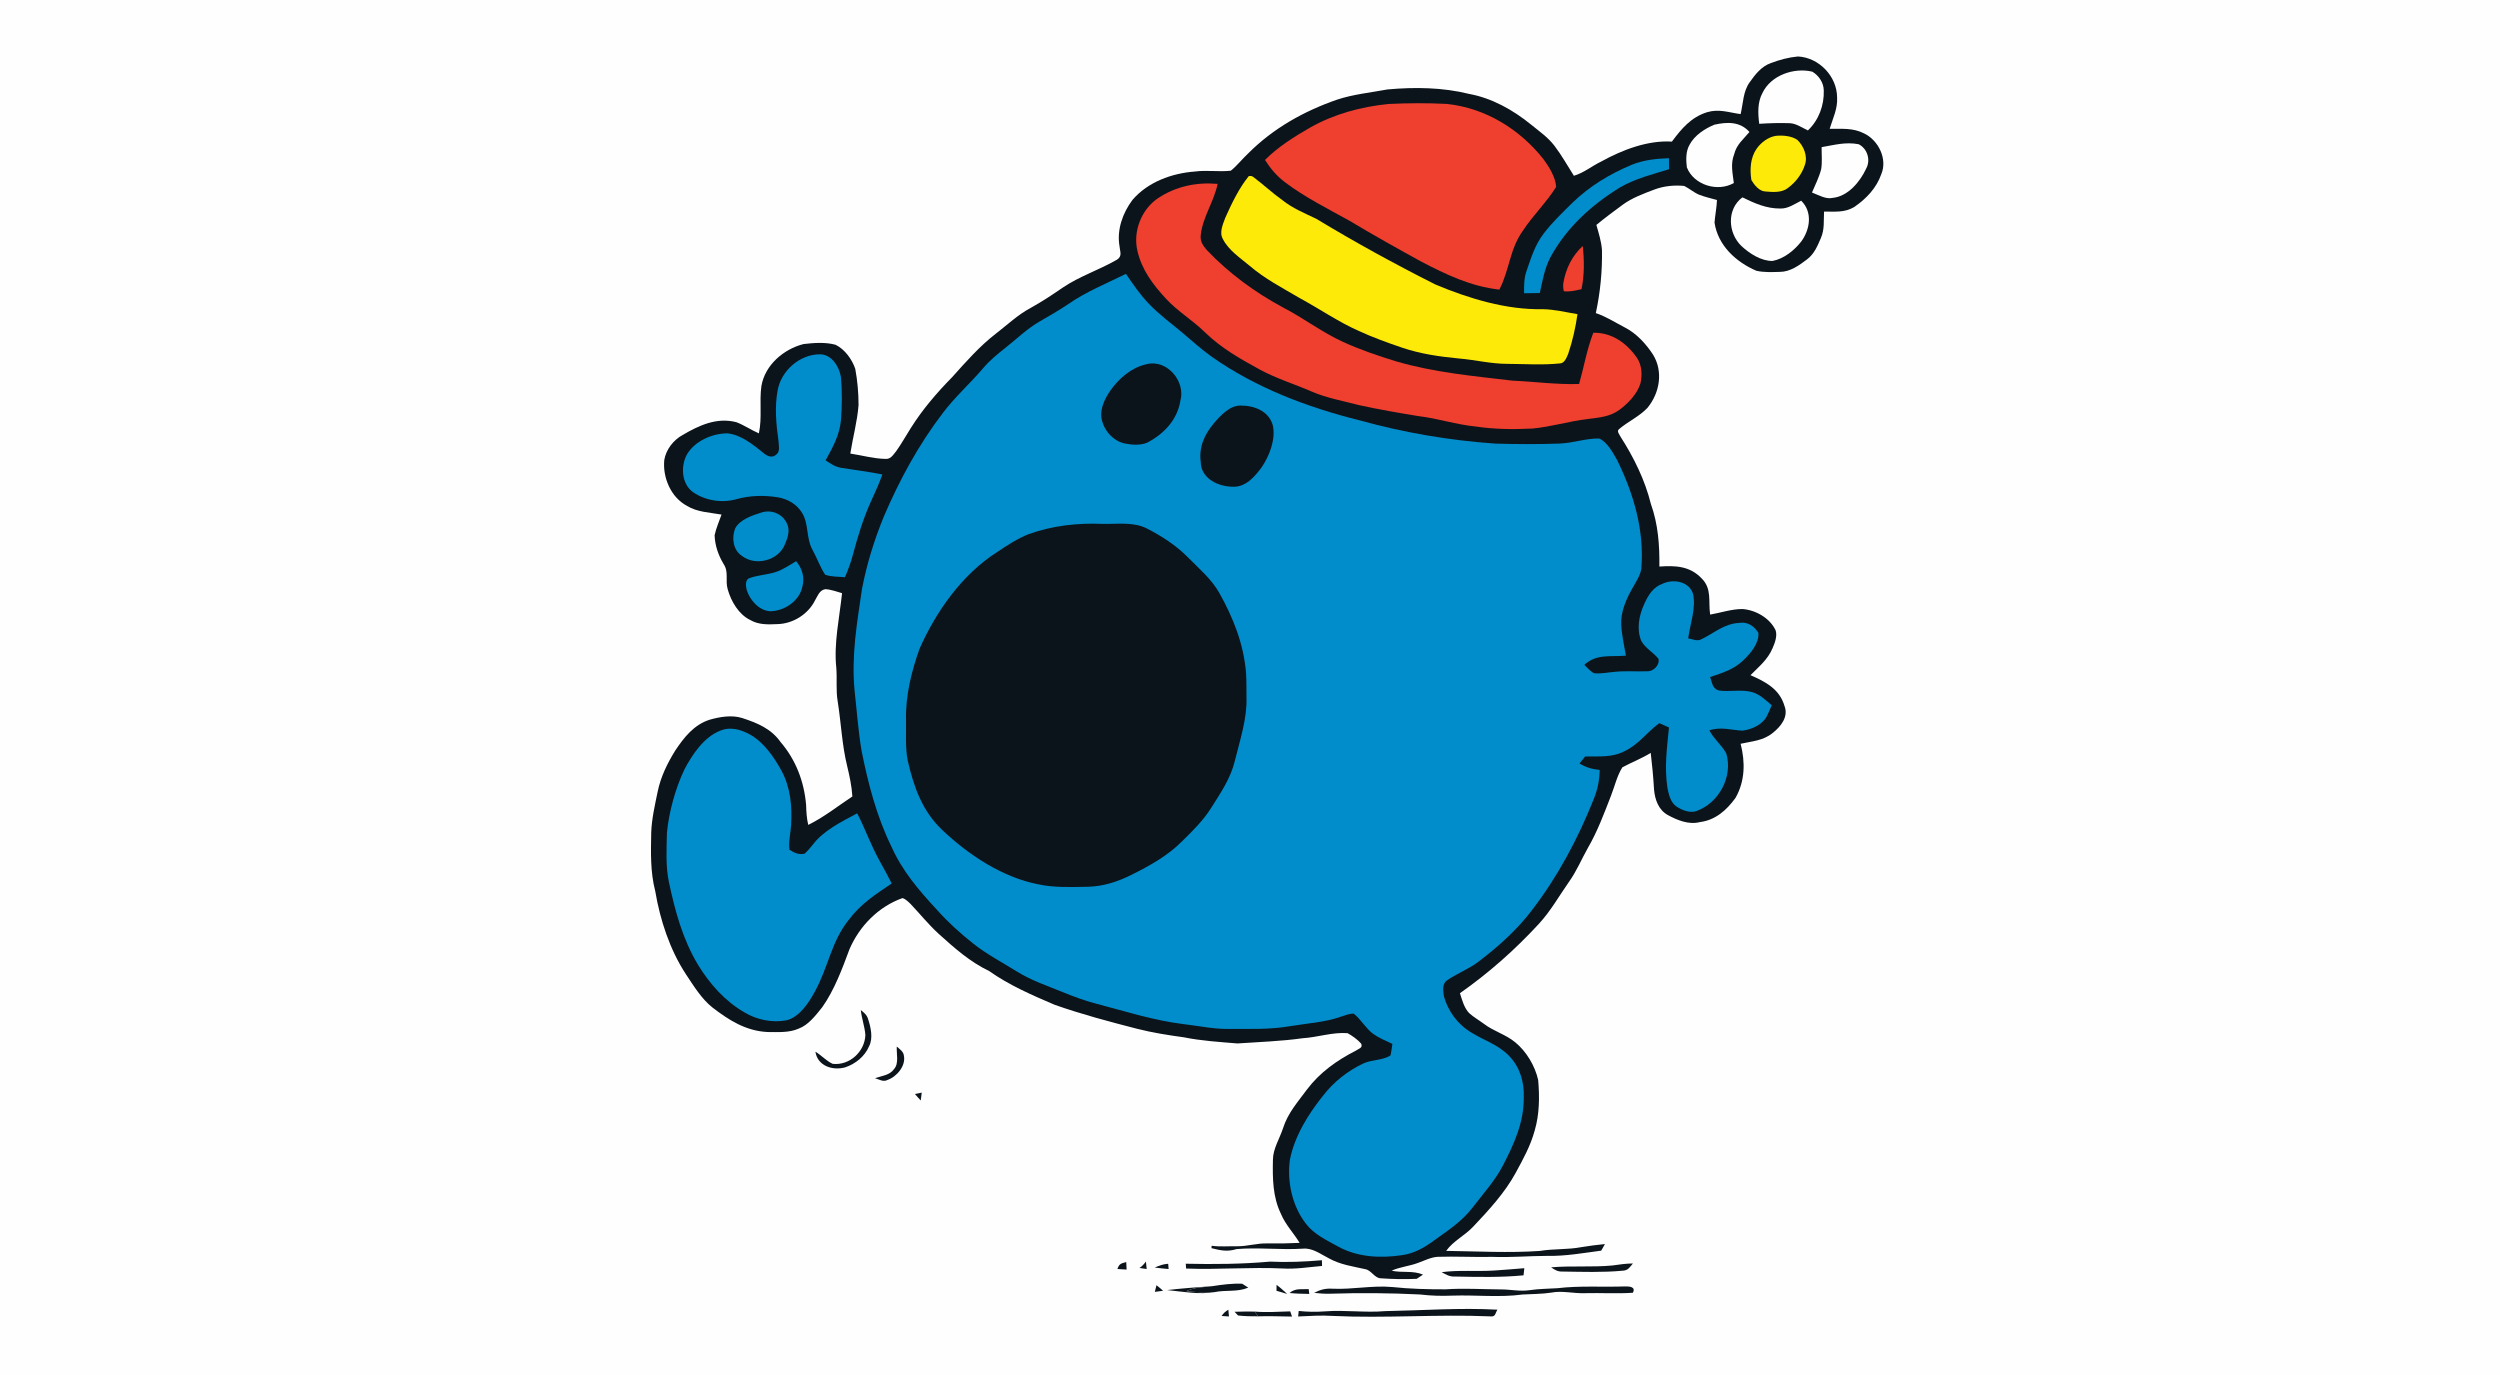 <?xml version="1.0" encoding="UTF-8" standalone="no"?>
<!DOCTYPE svg PUBLIC "-//W3C//DTD SVG 1.1//EN" "http://www.w3.org/Graphics/SVG/1.1/DTD/svg11.dtd">
<svg xmlns="http://www.w3.org/2000/svg" version="1.1" viewBox="0 0 1000 550" width="1000.0pt" height="550.0pt">
<path d="M 0.00 0.00 L 1000.00 0.00 L 1000.00 550.00 L 0.00 550.00 L 0.00 0.00 Z" fill="#fefefe" />
<path d="M 719.19 22.59 C 727.61 23.02 734.80 30.52 734.84 38.97 C 735.11 43.47 733.16 47.29 731.87 51.52 C 736.75 51.61 741.06 51.05 745.60 53.35 C 751.36 56.08 755.07 63.57 752.53 69.63 C 750.60 75.22 746.54 79.46 741.76 82.76 C 737.87 85.13 733.97 84.61 729.62 84.63 C 729.42 88.37 729.87 91.72 728.36 95.21 C 726.97 98.45 725.69 101.59 722.79 103.77 C 719.68 106.13 716.06 108.74 712.00 108.75 C 708.90 108.83 705.55 109.02 702.53 108.30 C 694.39 104.80 687.18 98.20 685.81 89.06 C 686.04 86.03 686.67 83.05 686.79 80.00 C 684.47 79.35 682.09 78.81 679.83 77.96 C 677.55 77.06 675.79 75.40 673.67 74.37 C 669.63 73.99 665.53 74.39 661.72 75.83 C 657.39 77.47 652.71 79.19 648.98 81.97 C 645.44 84.57 641.93 87.17 638.55 89.97 C 639.48 93.23 640.56 96.66 640.79 100.05 C 640.94 108.52 640.11 116.96 638.33 125.24 C 642.50 126.63 646.08 129.00 649.96 131.00 C 654.60 133.38 658.38 137.51 661.20 141.83 C 665.37 148.59 663.90 157.10 659.05 163.07 C 655.86 166.53 651.05 168.70 647.61 171.66 C 646.56 172.47 647.83 173.87 648.23 174.71 C 653.56 183.04 657.97 191.96 660.36 201.60 C 663.26 209.71 663.86 218.08 663.75 226.62 C 670.17 226.17 675.94 226.39 680.65 231.35 C 684.88 235.54 683.26 240.52 684.06 245.84 C 688.25 245.11 692.75 243.58 697.00 243.61 C 702.29 244.01 707.93 247.21 710.24 252.11 C 710.99 254.32 709.97 257.15 709.06 259.20 C 707.11 263.85 703.62 266.60 700.19 270.07 C 706.16 272.67 711.82 275.62 713.78 282.34 C 715.51 286.69 712.35 290.58 709.14 293.14 C 705.28 296.30 700.92 296.46 696.25 297.51 C 698.14 304.88 698.03 312.42 694.21 319.15 C 690.67 324.05 686.17 328.06 679.95 328.84 C 675.49 329.99 670.91 328.08 667.04 325.97 C 663.38 323.88 661.98 319.85 661.62 315.86 C 661.33 310.93 660.88 306.05 660.29 301.15 C 656.66 303.41 652.69 304.91 648.96 306.92 C 646.80 310.31 645.88 314.55 644.40 318.28 C 641.67 325.34 638.96 332.61 635.16 339.16 C 632.57 343.74 630.71 348.34 627.66 352.64 C 623.62 358.39 620.34 364.33 615.55 369.54 C 606.00 379.89 595.52 389.19 583.98 397.28 C 584.81 399.94 585.69 403.24 587.68 405.26 C 589.46 406.87 591.60 408.07 593.52 409.50 C 597.52 412.57 602.17 413.69 606.08 416.91 C 610.56 420.56 614.04 426.41 615.27 432.02 C 615.85 438.71 615.80 445.65 613.90 452.13 C 612.24 458.31 609.25 463.64 606.23 469.22 C 601.95 477.06 595.58 484.00 589.46 490.47 C 586.07 494.17 581.34 496.32 578.46 500.35 C 590.93 500.52 603.52 501.24 615.97 500.37 C 621.48 499.45 627.04 499.91 632.52 498.86 C 635.66 498.36 638.81 497.92 641.98 497.62 C 641.51 498.51 641.02 499.39 640.49 500.26 C 633.39 501.19 626.20 502.50 619.01 502.35 C 611.66 502.37 604.36 503.03 597.01 502.75 C 589.68 502.92 582.38 502.48 575.05 502.73 C 572.40 502.87 569.66 504.30 567.16 505.18 C 563.68 506.48 560.04 506.75 556.62 508.27 C 560.95 509.24 565.05 508.10 569.21 509.84 C 568.38 510.43 567.54 510.99 566.68 511.53 C 561.91 511.76 556.94 511.65 552.18 511.31 C 549.82 511.20 548.45 508.02 546.05 507.66 C 541.00 506.51 536.22 505.91 531.59 503.35 C 528.27 501.69 524.97 499.04 521.07 499.47 C 512.27 500.03 503.37 498.90 494.62 499.63 C 490.89 500.80 488.24 500.17 484.58 499.26 C 484.61 498.94 484.64 498.63 484.67 498.31 C 488.08 498.76 491.44 498.45 494.86 498.50 C 498.98 498.56 502.84 497.22 506.94 497.37 C 511.23 497.44 515.56 497.35 519.85 497.15 C 517.41 493.13 514.23 489.96 512.39 485.57 C 509.06 478.76 509.02 471.37 509.17 463.94 C 509.19 459.50 511.80 455.58 513.22 451.27 C 515.18 445.13 519.05 440.89 522.79 435.79 C 527.96 428.95 534.78 424.11 542.36 420.25 C 543.45 419.43 545.24 419.19 544.47 417.46 C 542.96 415.76 541.01 414.38 539.03 413.27 C 533.10 412.79 526.98 414.94 520.99 415.30 C 512.36 416.52 503.69 416.77 495.00 417.38 C 487.80 416.78 480.63 416.36 473.53 414.92 C 467.19 414.05 460.91 413.07 454.70 411.48 C 443.68 408.64 432.60 405.71 421.87 401.92 C 412.75 398.02 403.75 394.13 395.61 388.39 C 387.92 384.70 381.74 379.19 375.47 373.53 C 371.43 369.84 368.05 365.62 364.30 361.66 C 363.36 360.77 362.27 359.58 360.98 359.24 C 351.35 362.68 343.79 370.41 339.78 379.72 C 336.90 387.49 333.72 396.09 328.89 402.89 C 326.35 406.05 323.41 409.99 319.51 411.43 C 315.65 413.17 311.14 412.82 306.96 412.81 C 298.31 412.36 291.64 408.12 284.99 403.01 C 280.63 399.57 277.40 394.26 274.34 389.66 C 267.91 379.83 264.05 368.01 262.10 356.49 C 260.09 348.71 260.34 340.95 260.49 333.00 C 260.68 327.57 261.95 322.08 263.04 316.77 C 264.27 310.73 266.92 305.35 270.14 300.15 C 273.64 294.93 277.55 289.95 283.75 287.92 C 287.85 286.74 292.71 285.89 296.86 287.21 C 302.87 289.17 308.43 291.43 312.21 296.79 C 318.36 303.95 321.68 312.70 322.45 322.05 C 322.53 324.73 322.67 327.35 323.30 329.96 C 329.52 326.91 335.17 322.42 340.95 318.58 C 340.69 314.43 339.82 310.39 338.85 306.36 C 336.80 298.04 336.44 289.19 335.09 280.65 C 334.30 276.17 334.90 271.58 334.51 267.01 C 333.49 257.32 335.80 246.97 336.82 237.28 C 334.64 236.65 332.36 235.77 330.09 235.67 C 327.72 236.12 327.13 238.30 326.03 240.11 C 323.30 245.67 317.21 249.50 311.02 249.64 C 307.20 249.82 303.47 249.97 300.05 247.98 C 295.49 245.76 292.49 240.60 291.13 235.89 C 289.95 232.02 291.68 228.89 289.39 225.53 C 287.31 222.02 285.98 218.18 285.84 214.08 C 286.46 211.27 287.65 208.54 288.61 205.83 C 283.90 204.98 278.83 204.88 274.75 202.32 C 268.34 198.91 265.02 191.00 265.71 184.00 C 266.40 179.84 269.37 175.99 273.06 173.99 C 279.68 170.13 286.71 166.84 294.55 168.88 C 297.68 170.06 300.46 172.02 303.55 173.34 C 304.92 167.02 303.68 160.72 304.56 154.41 C 306.00 145.99 313.43 139.65 321.43 137.62 C 325.56 137.13 330.20 136.80 334.23 137.91 C 337.91 139.70 340.81 143.72 342.11 147.54 C 342.98 152.24 343.43 157.27 343.42 162.05 C 342.92 168.53 341.13 175.03 340.13 181.42 C 344.73 182.13 349.36 183.43 354.02 183.56 C 356.36 183.76 357.17 182.00 358.49 180.45 C 360.60 177.51 362.35 174.29 364.30 171.25 C 369.02 163.75 374.67 157.17 380.86 150.86 C 386.44 144.66 391.76 138.54 398.41 133.41 C 403.03 129.86 407.00 126.01 412.17 123.21 C 416.65 120.76 420.86 117.95 425.07 115.06 C 431.81 110.48 439.89 107.89 446.84 103.84 C 449.01 102.39 447.98 100.63 447.81 98.52 C 446.67 91.93 449.05 85.22 452.98 79.98 C 459.11 72.79 468.76 69.29 477.97 68.61 C 482.75 67.97 487.59 68.82 492.33 68.28 C 494.87 66.22 496.92 63.55 499.32 61.32 C 509.31 51.31 521.54 44.47 534.83 39.86 C 541.27 37.71 548.27 37.04 554.96 35.78 C 565.78 34.79 577.08 34.93 587.67 37.57 C 596.74 39.23 605.18 43.96 612.28 49.72 C 615.66 52.49 619.04 54.78 621.74 58.26 C 624.64 62.04 626.99 66.29 629.56 70.31 C 633.66 69.08 636.67 66.44 640.51 64.60 C 648.88 59.97 659.07 56.04 668.76 56.64 C 672.62 51.46 676.40 46.92 682.81 44.89 C 687.66 43.44 691.52 45.01 696.25 45.64 C 697.29 41.22 697.23 36.52 699.89 32.88 C 702.06 29.80 704.58 26.56 708.25 25.27 C 711.74 23.92 715.47 22.93 719.19 22.59 Z" fill="#0c141b" />
<path d="M 724.93 28.67 C 727.55 30.26 729.45 33.04 729.51 36.17 C 729.71 42.08 727.50 48.07 723.16 52.17 C 720.92 51.13 718.42 49.36 715.91 49.28 C 711.82 49.13 707.77 49.26 703.69 49.52 C 703.16 45.38 702.95 40.89 705.02 37.11 C 708.44 30.06 717.62 26.92 724.93 28.67 Z" fill="#fefefe" />
<path d="M 555.30 41.60 C 563.10 41.22 571.05 41.16 578.85 41.58 C 594.20 43.23 607.85 51.65 617.36 63.63 C 619.64 66.77 622.22 70.81 622.45 74.77 C 618.65 80.93 613.20 86.13 609.19 92.23 C 603.85 99.63 603.90 107.75 599.74 115.84 C 588.33 114.58 578.48 109.85 568.45 104.62 C 558.82 99.32 549.21 93.96 539.79 88.30 C 531.28 83.57 521.84 78.86 514.04 72.93 C 510.75 70.47 508.18 67.44 506.00 63.98 C 511.15 58.78 517.67 54.70 523.99 51.06 C 533.62 45.61 544.34 42.72 555.30 41.60 Z" fill="#ee3f2f" />
<path d="M 699.78 52.79 C 697.34 55.73 694.64 57.77 693.68 61.66 C 692.13 65.60 693.06 69.19 693.53 73.21 C 687.07 76.92 677.53 74.05 674.74 66.95 C 674.37 63.96 674.28 60.46 675.88 57.80 C 677.87 54.09 681.96 51.44 685.76 49.87 C 690.89 48.74 696.01 48.56 699.78 52.79 Z" fill="#fefefe" />
<path d="M 710.32 54.34 C 713.13 54.07 716.61 54.32 718.98 55.99 C 721.44 58.37 723.18 62.47 721.98 65.86 C 720.85 69.55 718.29 72.89 715.20 75.17 C 712.76 77.16 709.09 76.85 706.14 76.59 C 703.72 76.53 701.66 73.93 700.55 72.02 C 699.90 67.78 700.12 63.20 702.61 59.54 C 704.38 57.02 707.23 54.83 710.32 54.34 Z" fill="#feea08" />
<path d="M 743.47 57.69 C 746.97 59.47 748.36 63.99 746.46 67.46 C 744.02 72.71 739.18 78.59 733.01 79.16 C 730.34 79.81 727.26 77.92 724.79 77.01 C 726.09 73.97 727.65 70.89 728.47 67.69 C 728.95 64.81 728.61 61.77 728.65 58.86 C 733.75 57.99 738.21 56.69 743.47 57.69 Z" fill="#fefefe" />
<path d="M 667.57 63.28 C 667.58 64.74 667.61 66.21 667.63 67.68 C 660.82 69.80 654.37 71.34 648.10 74.91 C 636.54 82.01 626.56 91.06 620.05 103.11 C 617.85 107.36 616.93 112.55 615.92 117.22 C 613.82 117.25 611.73 117.28 609.63 117.30 C 609.62 114.26 609.57 111.33 610.61 108.41 C 612.48 103.03 613.98 97.98 617.50 93.39 C 620.90 88.92 625.05 84.98 629.04 81.04 C 635.85 74.45 643.97 69.55 652.68 65.92 C 657.47 63.97 662.45 63.47 667.57 63.28 Z" fill="#018dcb" />
<path d="M 499.49 70.46 C 500.22 70.30 500.81 70.40 501.27 70.76 C 505.25 73.74 508.89 77.16 512.94 80.05 C 517.07 83.34 521.78 85.26 526.49 87.51 C 542.02 96.90 557.99 105.66 574.20 113.82 C 587.48 119.39 602.52 123.98 617.02 123.67 C 621.88 123.76 626.24 124.89 630.99 125.66 C 630.23 130.99 629.03 136.36 627.30 141.47 C 626.73 142.87 625.81 145.35 624.01 145.36 C 617.08 146.08 609.97 145.59 603.00 145.54 C 596.35 145.55 590.24 143.95 583.62 143.40 C 575.88 142.66 568.33 141.59 560.93 139.10 C 555.03 137.08 549.22 135.01 543.55 132.39 C 535.31 128.74 527.77 123.50 519.79 119.18 C 512.70 115.01 505.90 111.51 499.77 106.25 C 496.14 103.23 491.37 100.02 489.22 95.73 C 487.56 93.02 489.18 89.69 490.16 87.00 C 492.73 81.29 495.55 75.36 499.49 70.46 Z" fill="#feea08" />
<path d="M 487.05 73.56 C 485.56 80.75 480.95 87.05 480.28 94.19 C 480.02 96.65 481.29 98.37 482.82 100.12 C 491.62 109.36 501.93 116.91 513.14 122.95 C 521.42 127.22 528.67 132.84 537.15 136.73 C 544.04 139.89 551.31 142.35 558.55 144.57 C 573.51 148.96 589.53 150.44 604.99 152.26 C 613.91 152.65 622.69 153.89 631.64 153.59 C 633.59 146.74 634.74 139.77 637.33 133.10 C 644.74 132.95 650.77 137.29 654.82 143.19 C 656.80 146.15 656.94 150.03 656.17 153.41 C 654.83 157.63 651.33 161.27 647.85 163.88 C 643.95 166.77 639.60 167.01 634.96 167.63 C 627.57 168.49 620.34 170.75 612.96 171.42 C 605.39 171.80 597.82 171.73 590.31 170.61 C 582.50 169.85 575.09 167.36 567.31 166.43 C 559.47 165.17 551.59 163.78 543.84 162.10 C 537.15 160.35 530.58 159.21 524.45 156.53 C 517.64 153.57 510.64 151.45 504.08 147.91 C 496.12 143.56 488.58 139.33 482.03 132.97 C 477.09 128.09 471.15 124.63 466.45 119.55 C 461.21 113.88 456.71 107.99 454.96 100.30 C 453.13 92.52 456.59 83.68 463.26 79.24 C 470.32 74.54 478.64 72.79 487.05 73.56 Z" fill="#ee3f2f" />
<path d="M 696.95 78.94 C 701.86 81.32 706.54 83.46 712.14 83.41 C 715.19 83.51 717.84 81.60 720.47 80.28 C 725.11 84.81 724.05 91.69 720.55 96.54 C 717.74 100.14 713.58 103.53 709.00 104.38 C 704.47 104.45 699.80 101.40 696.57 98.41 C 691.17 93.19 690.61 83.74 696.95 78.94 Z" fill="#fefefe" />
<path d="M 633.10 98.39 C 633.72 104.18 633.79 109.95 632.60 115.67 C 630.23 116.20 627.99 116.80 625.53 116.49 C 625.26 115.38 625.19 114.30 625.33 113.25 C 626.27 107.55 628.82 102.33 633.10 98.39 Z" fill="#ee3f2f" />
<path d="M 450.37 109.54 C 453.20 113.69 456.03 117.86 459.52 121.48 C 463.66 125.83 468.33 129.19 472.94 133.08 C 476.76 136.31 480.41 139.61 484.47 142.54 C 502.21 155.06 522.77 162.88 543.73 168.11 C 561.44 173.04 579.73 176.16 598.07 177.44 C 606.62 177.69 615.27 177.74 623.83 177.42 C 629.15 177.24 634.40 175.29 639.69 175.40 C 642.91 176.81 645.21 181.13 646.88 184.09 C 653.53 197.64 657.78 212.26 656.52 227.49 C 656.16 230.15 654.36 232.77 653.08 235.10 C 650.54 239.51 648.19 244.72 648.49 249.91 C 648.70 254.05 649.64 258.18 650.36 262.26 C 644.24 262.83 638.62 261.40 633.73 265.95 C 634.95 267.04 636.11 268.58 637.61 269.27 C 640.33 269.62 643.26 268.92 645.99 268.73 C 650.30 268.27 654.58 268.69 658.89 268.50 C 661.34 268.64 663.98 266.03 663.40 263.53 C 661.41 260.99 657.98 259.19 656.50 256.34 C 654.56 251.68 655.60 246.18 657.65 241.72 C 659.28 238.02 661.25 234.78 665.27 233.39 C 669.55 231.49 675.70 232.62 677.21 237.56 C 678.51 243.11 676.00 249.74 675.28 255.34 C 677.22 255.64 678.78 256.68 680.61 255.68 C 685.85 253.14 689.54 249.49 695.75 249.15 C 699.02 248.60 701.69 250.45 703.35 253.14 C 703.70 257.36 700.11 261.51 697.22 264.22 C 693.42 267.86 688.91 269.17 684.06 270.81 C 684.83 272.99 684.93 275.52 687.58 276.20 C 691.64 276.84 696.83 275.62 701.05 276.90 C 703.96 277.78 706.40 280.15 708.68 282.10 C 708.13 283.43 707.57 284.81 706.92 286.10 C 705.31 289.73 700.73 291.82 696.99 292.26 C 692.38 292.03 688.36 290.60 683.74 292.14 C 685.53 295.58 688.66 298.01 690.50 301.33 C 693.28 310.63 687.58 321.23 678.48 324.46 C 675.82 325.31 672.66 324.02 670.47 322.52 C 668.26 320.96 667.51 317.82 667.00 315.31 C 665.69 306.93 666.79 299.26 667.59 290.99 C 666.30 290.41 665.01 289.83 663.72 289.25 C 658.46 293.16 655.51 297.82 649.59 300.59 C 644.68 303.09 639.44 302.49 634.07 302.58 C 633.31 303.51 632.54 304.45 631.79 305.39 C 634.48 307.01 636.76 307.65 639.87 307.97 C 639.77 312.45 638.97 316.13 637.24 320.25 C 631.05 335.72 623.05 350.68 612.89 363.92 C 606.98 371.80 599.36 378.60 591.55 384.55 C 587.67 387.59 583.03 389.24 579.02 392.00 C 576.68 393.46 577.24 396.32 577.58 398.64 C 579.22 404.42 583.07 409.68 588.21 412.83 C 593.52 416.16 599.09 417.70 603.64 422.36 C 608.00 426.84 609.72 432.84 609.51 438.99 C 609.56 449.07 605.67 457.46 601.17 466.20 C 598.03 472.24 593.22 477.55 589.00 483.06 C 584.48 488.93 578.70 492.48 572.78 496.79 C 569.20 499.35 565.39 501.39 560.98 502.04 C 552.34 503.35 543.16 502.95 535.35 498.67 C 530.83 496.19 525.62 493.75 522.44 489.58 C 516.92 482.54 514.81 472.83 515.93 464.05 C 517.72 454.67 523.31 445.60 529.25 438.24 C 533.44 432.78 539.10 428.31 545.33 425.39 C 548.72 423.79 553.17 424.21 556.22 422.13 C 556.56 420.63 556.74 419.08 556.95 417.56 C 554.40 416.34 551.64 415.23 549.33 413.60 C 546.36 411.42 544.41 407.79 541.52 405.47 C 539.88 405.34 538.11 406.15 536.55 406.61 C 530.16 408.92 522.91 409.32 516.11 410.46 C 507.71 411.91 499.46 411.52 490.99 411.58 C 485.17 411.60 479.36 410.33 473.50 409.66 C 461.40 408.17 450.46 404.61 438.72 401.54 C 434.08 400.33 429.59 398.69 425.16 396.87 C 418.72 394.23 412.49 392.21 406.56 388.48 C 400.86 384.93 394.67 381.69 389.44 377.55 C 384.25 373.44 379.31 369.02 374.91 364.06 C 367.60 356.19 360.91 348.43 356.51 338.50 C 350.64 326.49 347.30 313.58 344.67 300.52 C 343.27 292.41 342.73 284.16 341.81 275.99 C 340.53 262.15 342.80 249.21 344.80 235.58 C 346.70 225.64 349.73 215.86 353.58 206.50 C 359.89 191.80 367.42 177.92 377.15 165.18 C 382.04 158.71 388.06 153.38 393.30 147.23 C 395.91 144.14 399.00 141.62 402.16 139.13 C 406.74 135.52 410.60 131.68 415.67 128.70 C 419.65 126.37 423.67 124.12 427.49 121.51 C 434.46 116.68 442.67 113.37 450.37 109.54 Z" fill="#018dcb" />
<path d="M 328.03 141.72 C 332.73 141.77 335.77 146.78 336.38 150.93 C 336.88 156.54 336.83 162.44 336.38 168.05 C 335.83 174.13 333.09 178.92 330.24 184.14 C 332.26 185.48 334.15 186.80 336.62 187.16 C 342.07 187.99 347.52 188.71 352.94 189.78 C 351.72 193.20 350.28 196.51 348.74 199.79 C 345.42 206.92 343.10 214.58 341.08 222.17 C 340.30 225.16 339.19 228.04 337.97 230.88 C 335.40 230.63 332.49 230.79 330.05 229.88 C 328.04 226.79 326.80 223.21 325.02 219.97 C 322.34 215.16 323.62 209.60 320.82 205.13 C 318.71 201.68 315.18 199.64 311.26 198.94 C 305.73 198.03 300.03 198.16 294.61 199.66 C 288.77 201.32 282.15 200.28 277.17 196.83 C 272.59 193.50 272.23 186.50 274.74 181.84 C 277.88 176.43 284.84 173.37 290.91 173.34 C 296.35 173.80 301.53 178.07 305.62 181.37 C 307.15 182.64 309.08 183.29 310.66 181.69 C 312.10 180.58 311.47 178.11 311.42 176.54 C 310.47 169.96 309.81 162.74 311.06 156.15 C 312.47 148.23 319.92 141.70 328.03 141.72 Z" fill="#018dcb" />
<path d="M 458.49 145.72 C 466.70 143.47 474.35 152.50 472.15 160.34 C 470.89 168.02 465.50 173.64 458.80 177.10 C 456.11 178.19 452.82 177.97 450.03 177.42 C 445.02 176.37 441.29 171.90 440.53 166.94 C 440.09 163.23 442.04 159.25 444.11 156.27 C 447.50 151.44 452.59 146.98 458.49 145.72 Z" fill="#0c141b" />
<path d="M 496.23 162.22 C 501.72 162.20 507.64 164.42 509.16 170.27 C 510.31 175.76 507.80 182.23 504.77 186.78 C 501.96 190.58 498.24 195.03 493.01 194.68 C 487.33 194.66 480.37 191.41 480.30 184.88 C 479.48 178.91 481.70 173.92 485.44 169.44 C 488.07 166.34 491.84 162.18 496.23 162.22 Z" fill="#0c141b" />
<path d="M 304.36 205.08 C 308.43 203.65 312.97 205.44 314.76 209.38 C 316.11 212.18 315.12 215.05 313.97 217.71 C 311.46 224.22 302.20 226.63 296.76 222.34 C 293.17 220.03 292.59 214.96 294.10 211.29 C 295.95 207.87 300.84 206.16 304.36 205.08 Z" fill="#018dcb" />
<path d="M 441.00 209.55 C 446.90 209.69 453.28 208.64 458.69 211.36 C 464.61 214.39 470.43 218.13 475.12 222.89 C 479.58 227.40 484.64 231.67 487.73 237.18 C 493.34 247.19 497.48 257.63 498.42 269.17 C 498.61 272.45 498.58 275.74 498.59 279.03 C 498.89 287.32 495.98 296.06 494.00 304.13 C 492.25 311.46 488.28 317.08 484.35 323.35 C 481.10 328.42 476.95 332.47 472.67 336.66 C 467.13 342.27 459.70 346.40 452.69 349.88 C 447.15 352.67 441.28 354.59 435.03 354.71 C 428.51 354.82 421.55 355.12 415.16 353.70 C 400.82 350.86 387.42 341.95 376.94 332.04 C 368.88 324.46 365.48 314.68 363.07 304.16 C 362.05 298.93 362.51 293.30 362.41 287.99 C 362.16 278.35 364.58 268.58 367.79 259.55 C 374.42 244.56 384.83 229.78 398.82 220.84 C 402.82 218.17 407.10 215.35 411.59 213.60 C 421.09 210.25 430.96 209.13 441.00 209.55 Z" fill="#0c141b" />
<path d="M 318.45 224.48 C 320.93 227.42 321.92 230.93 320.94 234.70 C 319.76 240.43 313.66 244.48 308.02 244.50 C 303.54 244.19 299.88 239.98 298.66 235.88 C 298.33 234.57 298.07 232.30 299.36 231.43 C 302.77 230.02 306.71 229.97 310.23 228.83 C 313.13 227.94 315.81 225.99 318.45 224.48 Z" fill="#018dcb" />
<path d="M 300.18 293.91 C 305.64 297.06 309.60 302.85 312.58 308.26 C 316.23 315.03 316.87 322.46 316.44 330.02 C 316.25 333.25 315.34 336.72 315.78 339.89 C 317.64 341.13 319.57 342.00 321.85 341.47 C 323.05 340.41 324.08 339.13 325.10 337.90 C 329.36 332.19 336.70 328.65 342.88 325.33 C 346.06 331.52 348.36 338.06 351.73 344.15 C 353.41 347.22 355.12 350.26 356.69 353.39 C 350.39 357.57 344.31 361.58 339.69 367.70 C 332.40 376.67 331.53 386.54 325.81 396.88 C 323.41 401.24 319.66 406.97 314.49 408.14 C 308.89 409.17 302.82 407.94 297.93 405.04 C 290.06 400.56 283.87 393.56 279.19 385.90 C 273.03 375.59 270.09 364.60 267.59 352.97 C 266.21 346.52 266.62 339.58 266.78 333.01 C 267.60 324.67 270.20 315.24 273.82 307.67 C 276.96 301.74 281.61 294.78 288.11 292.27 C 292.19 290.55 296.51 291.84 300.18 293.91 Z" fill="#018dcb" />
<path d="M 344.32 404.02 C 345.55 405.02 346.70 405.90 347.19 407.48 C 348.29 410.81 349.34 415.25 347.63 418.52 C 345.89 422.58 342.26 425.50 338.14 426.92 C 333.14 428.34 327.04 426.46 326.16 420.68 C 328.57 422.11 330.52 424.37 333.05 425.53 C 339.78 426.32 345.92 420.67 346.15 414.00 C 345.88 410.57 344.68 407.42 344.32 404.02 Z" fill="#0c141b" />
<path d="M 358.71 418.62 C 359.85 419.65 361.40 420.60 361.56 422.28 C 362.40 426.35 358.68 430.73 354.99 431.98 C 353.33 432.91 351.63 431.75 350.00 431.28 C 352.66 430.33 355.92 430.13 357.63 427.61 C 359.66 425.40 358.53 421.39 358.71 418.62 Z" fill="#0c141b" />
<path d="M 365.97 437.60 C 366.88 437.40 367.79 437.21 368.70 437.04 C 368.57 438.09 368.44 439.14 368.30 440.19 C 367.50 439.34 366.71 438.50 365.97 437.60 Z" fill="#0c141b" />
<path d="M 507.97 504.65 C 514.98 504.98 521.77 504.69 528.76 504.09 C 528.78 504.85 528.80 505.61 528.83 506.38 C 523.52 506.83 518.36 507.73 513.00 507.39 C 500.12 506.78 487.30 507.92 474.44 507.42 C 474.39 506.77 474.35 506.13 474.31 505.49 C 485.51 505.74 496.81 505.65 507.97 504.65 Z" fill="#0c141b" />
<path d="M 450.49 504.82 C 450.54 505.82 450.60 506.83 450.65 507.83 C 449.42 507.76 448.19 507.68 446.96 507.60 C 447.74 505.38 448.41 505.44 450.49 504.82 Z" fill="#0c141b" />
<path d="M 458.36 504.61 C 458.47 505.61 458.57 506.61 458.68 507.60 C 457.71 507.46 456.75 507.33 455.78 507.19 C 456.86 506.47 457.62 505.68 458.36 504.61 Z" fill="#0c141b" />
<path d="M 467.28 505.51 C 467.33 506.21 467.39 506.91 467.44 507.61 C 465.59 507.45 463.75 507.27 461.90 507.03 C 463.67 506.22 465.30 505.63 467.28 505.51 Z" fill="#0c141b" />
<path d="M 653.16 505.39 C 651.91 506.88 651.25 508.19 649.07 508.28 C 641.10 509.03 632.99 508.73 625.00 508.62 C 623.10 508.70 621.94 507.97 620.44 506.93 C 628.58 506.24 636.82 506.95 644.96 506.19 C 647.69 505.82 650.39 505.39 653.16 505.39 Z" fill="#0c141b" />
<path d="M 609.73 507.28 C 609.62 508.23 609.52 509.18 609.42 510.13 C 600.30 511.02 591.03 510.79 581.88 510.61 C 579.85 510.74 578.36 509.80 576.65 508.87 C 583.58 507.94 590.70 508.66 597.68 508.21 C 601.70 507.91 605.72 507.64 609.73 507.28 Z" fill="#0c141b" />
<path d="M 496.88 513.49 C 497.70 514.00 498.51 514.53 499.31 515.06 C 494.83 516.92 490.43 515.89 485.81 516.85 C 482.04 516.96 478.28 516.93 474.53 516.48 C 477.92 514.78 481.37 514.98 485.01 514.45 C 488.90 513.85 492.94 513.32 496.88 513.49 Z" fill="#0c141b" />
<path d="M 462.59 514.09 C 463.51 514.79 464.37 515.55 465.24 516.31 C 464.14 516.46 463.03 516.61 461.93 516.75 C 462.14 515.86 462.36 514.97 462.59 514.09 Z" fill="#0c141b" />
<path d="M 485.01 514.45 C 481.37 514.98 477.92 514.78 474.53 516.48 C 478.28 516.93 482.04 516.96 485.81 516.85 C 479.70 517.91 473.00 516.64 466.83 516.03 C 472.88 515.33 478.94 514.90 485.01 514.45 Z" fill="#0c141b" />
<path d="M 510.62 513.95 C 512.14 515.05 513.50 516.32 514.88 517.58 C 513.45 517.18 512.02 516.78 510.60 516.32 C 510.59 515.53 510.60 514.74 510.62 513.95 Z" fill="#0c141b" />
<path d="M 556.88 514.81 C 563.97 515.57 571.13 515.74 578.25 515.73 C 585.47 515.23 592.69 515.71 599.96 515.76 C 604.20 515.73 607.85 516.68 612.02 516.05 C 615.67 515.49 619.33 515.54 623.00 515.28 C 631.88 514.22 641.04 514.89 650.00 514.57 C 651.67 514.54 654.44 514.66 653.15 517.10 C 646.80 517.54 640.37 517.11 634.00 517.27 C 629.36 517.45 624.92 516.18 620.49 517.05 C 616.75 517.64 612.76 517.57 608.99 517.81 C 599.72 519.05 590.54 517.94 581.02 518.25 C 576.59 518.44 572.40 518.31 568.00 517.79 C 555.99 517.19 543.93 517.10 531.91 517.49 C 529.81 517.54 527.73 517.39 525.66 517.14 C 528.09 515.87 530.13 515.31 532.93 515.48 C 541.03 515.87 548.79 514.09 556.88 514.81 Z" fill="#0c141b" />
<path d="M 523.48 515.65 C 523.55 516.29 523.63 516.93 523.71 517.57 C 521.07 517.52 518.44 517.47 515.81 517.20 C 518.16 515.17 520.60 515.81 523.48 515.65 Z" fill="#0c141b" />
<path d="M 598.98 523.87 C 597.97 525.45 598.31 526.85 595.99 526.54 C 575.00 525.65 554.10 527.38 533.10 526.37 C 528.47 526.06 523.88 526.38 519.25 526.59 C 519.33 525.85 519.41 525.12 519.49 524.38 C 523.01 524.77 526.43 524.81 529.96 524.55 C 538.05 523.91 545.94 525.15 554.03 524.45 C 569.05 524.18 583.81 523.05 598.98 523.87 Z" fill="#0c141b" />
<path d="M 491.33 523.88 C 491.42 524.78 491.50 525.68 491.59 526.58 C 490.60 526.52 489.62 526.46 488.63 526.39 C 489.40 525.27 490.17 524.57 491.33 523.88 Z" fill="#0c141b" />
<path d="M 493.82 524.71 C 496.49 524.64 499.17 524.57 501.84 524.63 C 502.31 525.27 502.78 525.90 503.25 526.53 C 500.57 526.54 497.87 526.51 495.21 526.19 C 494.74 525.70 494.28 525.21 493.82 524.71 Z" fill="#0c141b" />
<path d="M 501.84 524.63 C 506.61 525.03 511.32 524.69 516.09 524.55 C 516.32 525.24 516.56 525.93 516.80 526.63 C 512.28 526.58 507.77 526.37 503.25 526.53 C 502.78 525.90 502.31 525.27 501.84 524.63 Z" fill="#0c141b" />
</svg>